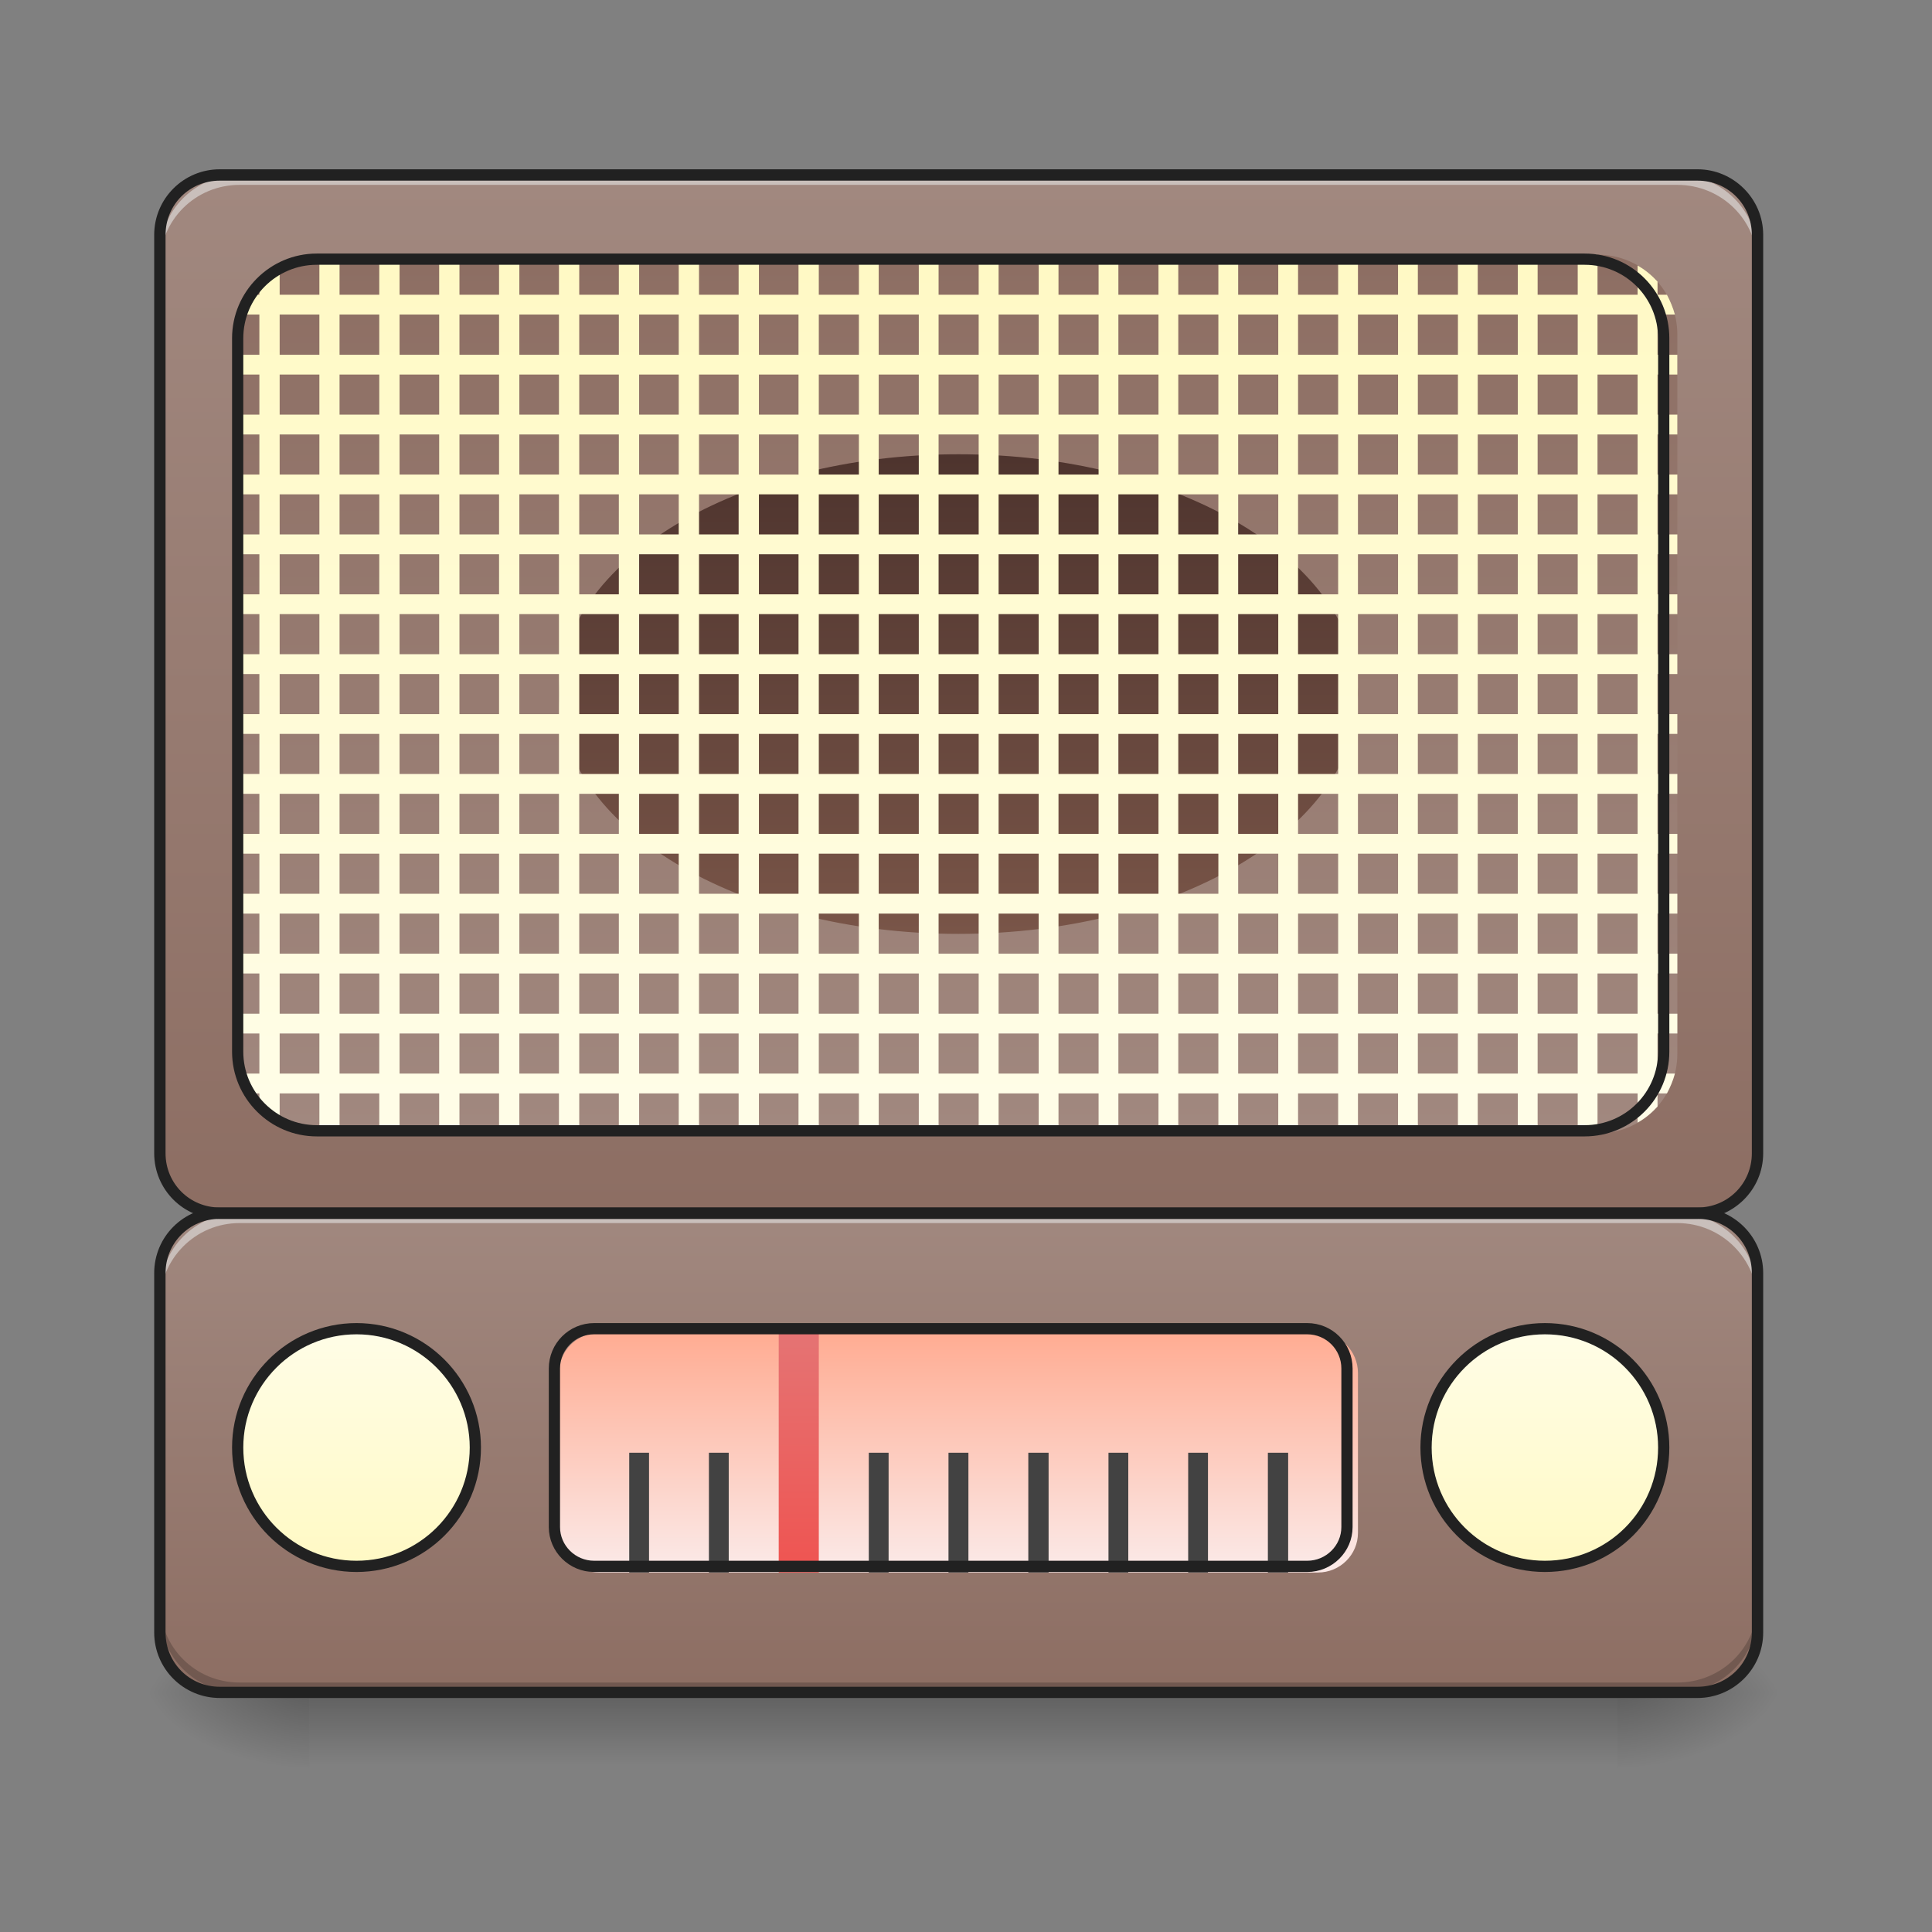 <?xml version="1.0" encoding="UTF-8"?>
<svg xmlns="http://www.w3.org/2000/svg" xmlns:xlink="http://www.w3.org/1999/xlink" width="16pt" height="16pt" viewBox="0 0 16 16" version="1.1">
<rect x="0" y="0" width="16" height="16" fill="#808080" stroke="none"/>
<defs>
<linearGradient id="linear0" gradientUnits="userSpaceOnUse" x1="254" y1="233.5" x2="254" y2="254.667" gradientTransform="matrix(0.031,0,0,0.031,-0,6.719)">
<stop offset="0" style="stop-color:rgb(0%,0%,0%);stop-opacity:0.275;"/>
<stop offset="1" style="stop-color:rgb(0%,0%,0%);stop-opacity:0;"/>
</linearGradient>
<radialGradient id="radial0" gradientUnits="userSpaceOnUse" cx="450.909" cy="189.579" fx="450.909" fy="189.579" r="21.167" gradientTransform="matrix(0,-0.039,-0.07,-0,26.561,31.798)">
<stop offset="0" style="stop-color:rgb(0%,0%,0%);stop-opacity:0.314;"/>
<stop offset="0.222" style="stop-color:rgb(0%,0%,0%);stop-opacity:0.275;"/>
<stop offset="1" style="stop-color:rgb(0%,0%,0%);stop-opacity:0;"/>
</radialGradient>
<radialGradient id="radial1" gradientUnits="userSpaceOnUse" cx="450.909" cy="189.579" fx="450.909" fy="189.579" r="21.167" gradientTransform="matrix(-0,0.039,0.07,0,-10.602,-3.764)">
<stop offset="0" style="stop-color:rgb(0%,0%,0%);stop-opacity:0.314;"/>
<stop offset="0.222" style="stop-color:rgb(0%,0%,0%);stop-opacity:0.275;"/>
<stop offset="1" style="stop-color:rgb(0%,0%,0%);stop-opacity:0;"/>
</radialGradient>
<radialGradient id="radial2" gradientUnits="userSpaceOnUse" cx="450.909" cy="189.579" fx="450.909" fy="189.579" r="21.167" gradientTransform="matrix(-0,-0.039,0.07,-0,-10.602,31.798)">
<stop offset="0" style="stop-color:rgb(0%,0%,0%);stop-opacity:0.314;"/>
<stop offset="0.222" style="stop-color:rgb(0%,0%,0%);stop-opacity:0.275;"/>
<stop offset="1" style="stop-color:rgb(0%,0%,0%);stop-opacity:0;"/>
</radialGradient>
<radialGradient id="radial3" gradientUnits="userSpaceOnUse" cx="450.909" cy="189.579" fx="450.909" fy="189.579" r="21.167" gradientTransform="matrix(0,0.039,-0.07,0,26.561,-3.764)">
<stop offset="0" style="stop-color:rgb(0%,0%,0%);stop-opacity:0.314;"/>
<stop offset="0.222" style="stop-color:rgb(0%,0%,0%);stop-opacity:0.275;"/>
<stop offset="1" style="stop-color:rgb(0%,0%,0%);stop-opacity:0;"/>
</radialGradient>
<linearGradient id="linear1" gradientUnits="userSpaceOnUse" x1="254" y1="106.5" x2="254" y2="233.5" gradientTransform="matrix(0.031,0,0,0.031,0,6.719)">
<stop offset="0" style="stop-color:rgb(63.137%,53.333%,49.804%);stop-opacity:1;"/>
<stop offset="1" style="stop-color:rgb(55.294%,43.137%,38.824%);stop-opacity:1;"/>
</linearGradient>
<linearGradient id="linear2" gradientUnits="userSpaceOnUse" x1="254" y1="-168.667" x2="254" y2="106.5" gradientTransform="matrix(0.031,0,0,0.031,0,6.719)">
<stop offset="0" style="stop-color:rgb(63.137%,53.333%,49.804%);stop-opacity:1;"/>
<stop offset="1" style="stop-color:rgb(55.294%,43.137%,38.824%);stop-opacity:1;"/>
</linearGradient>
<linearGradient id="linear3" gradientUnits="userSpaceOnUse" x1="291.042" y1="138.25" x2="291.042" y2="201.75" gradientTransform="matrix(1,0,0,1,-201.083,-0)">
<stop offset="0" style="stop-color:rgb(100%,99.216%,90.588%);stop-opacity:1;"/>
<stop offset="1" style="stop-color:rgb(100%,97.647%,76.863%);stop-opacity:1;"/>
</linearGradient>
<linearGradient id="linear4" gradientUnits="userSpaceOnUse" x1="254" y1="85.333" x2="254" y2="-147.5" gradientTransform="matrix(0.031,0,0,0.031,0,6.719)">
<stop offset="0" style="stop-color:rgb(63.137%,53.333%,49.804%);stop-opacity:1;"/>
<stop offset="1" style="stop-color:rgb(55.294%,43.137%,38.824%);stop-opacity:1;"/>
</linearGradient>
<linearGradient id="linear5" gradientUnits="userSpaceOnUse" x1="291.042" y1="138.25" x2="291.042" y2="201.75" gradientTransform="matrix(1,0,0,1,116.417,-0)">
<stop offset="0" style="stop-color:rgb(100%,99.216%,90.588%);stop-opacity:1;"/>
<stop offset="1" style="stop-color:rgb(100%,97.647%,76.863%);stop-opacity:1;"/>
</linearGradient>
<linearGradient id="linear6" gradientUnits="userSpaceOnUse" x1="254" y1="138.25" x2="254" y2="201.75" gradientTransform="matrix(0.031,0,0,0.031,0,6.719)">
<stop offset="0" style="stop-color:rgb(100%,67.059%,56.863%);stop-opacity:1;"/>
<stop offset="1" style="stop-color:rgb(98.431%,91.373%,90.588%);stop-opacity:1;"/>
</linearGradient>
<linearGradient id="linear7" gradientUnits="userSpaceOnUse" x1="211.667" y1="201.75" x2="211.667" y2="127.667" gradientTransform="matrix(0.031,0,0,0.027,0,7.62)">
<stop offset="0" style="stop-color:rgb(93.725%,32.549%,31.373%);stop-opacity:1;"/>
<stop offset="1" style="stop-color:rgb(89.804%,45.098%,45.098%);stop-opacity:1;"/>
</linearGradient>
<linearGradient id="linear8" gradientUnits="userSpaceOnUse" x1="254" y1="-94.583" x2="254" y2="32.417" gradientTransform="matrix(0.031,0,0,0.031,0,6.719)">
<stop offset="0" style="stop-color:rgb(30.588%,20.392%,18.039%);stop-opacity:1;"/>
<stop offset="1" style="stop-color:rgb(47.451%,33.333%,28.235%);stop-opacity:1;"/>
</linearGradient>
<linearGradient id="linear9" gradientUnits="userSpaceOnUse" x1="960" y1="1135.118" x2="960" y2="255.118" gradientTransform="matrix(0.008,0,0,0.008,0,0)">
<stop offset="0" style="stop-color:rgb(100%,99.216%,90.588%);stop-opacity:1;"/>
<stop offset="1" style="stop-color:rgb(100%,97.647%,76.863%);stop-opacity:1;"/>
</linearGradient>
</defs>
<g id="surface1">
<path style=" stroke:none;fill-rule:nonzero;fill:url(#linear0);" d="M 2.562 14.016 L 13.395 14.016 L 13.395 14.68 L 2.562 14.68 Z M 2.562 14.016 "/>
<path style=" stroke:none;fill-rule:nonzero;fill:url(#radial0);" d="M 13.395 14.016 L 14.719 14.016 L 14.719 13.355 L 13.395 13.355 Z M 13.395 14.016 "/>
<path style=" stroke:none;fill-rule:nonzero;fill:url(#radial1);" d="M 2.562 14.016 L 1.242 14.016 L 1.242 14.68 L 2.562 14.68 Z M 2.562 14.016 "/>
<path style=" stroke:none;fill-rule:nonzero;fill:url(#radial2);" d="M 2.562 14.016 L 1.242 14.016 L 1.242 13.355 L 2.562 13.355 Z M 2.562 14.016 "/>
<path style=" stroke:none;fill-rule:nonzero;fill:url(#radial3);" d="M 13.395 14.016 L 14.719 14.016 L 14.719 14.68 L 13.395 14.68 Z M 13.395 14.016 "/>
<path style=" stroke:none;fill-rule:nonzero;fill:url(#linear1);" d="M 1.82 10.047 C 1.543 10.047 1.324 10.27 1.324 10.543 L 1.324 13.52 C 1.324 13.797 1.543 14.016 1.82 14.016 L 14.059 14.016 C 14.332 14.016 14.555 13.797 14.555 13.52 L 14.555 10.543 C 14.555 10.27 14.332 10.047 14.059 10.047 Z M 1.82 10.047 "/>
<path style=" stroke:none;fill-rule:nonzero;fill:url(#linear2);" d="M 1.82 1.449 L 14.059 1.449 C 14.332 1.449 14.555 1.672 14.555 1.945 L 14.555 9.551 C 14.555 9.824 14.332 10.047 14.059 10.047 L 1.82 10.047 C 1.547 10.047 1.324 9.824 1.324 9.551 L 1.324 1.945 C 1.324 1.672 1.547 1.449 1.82 1.449 Z M 1.82 1.449 "/>
<path style=" stroke:none;fill-rule:nonzero;fill:rgb(0%,0%,0%);fill-opacity:0.196;" d="M 1.984 14.016 C 1.617 14.016 1.324 13.723 1.324 13.355 L 1.324 13.273 C 1.324 13.641 1.617 13.934 1.984 13.934 L 13.891 13.934 C 14.258 13.934 14.555 13.641 14.555 13.273 L 14.555 13.355 C 14.555 13.723 14.258 14.016 13.891 14.016 Z M 1.984 14.016 "/>
<path style=" stroke:none;fill-rule:nonzero;fill:rgb(90.196%,90.196%,90.196%);fill-opacity:0.588;" d="M 1.984 1.449 C 1.617 1.449 1.324 1.742 1.324 2.109 L 1.324 2.191 C 1.324 1.824 1.617 1.531 1.984 1.531 L 13.891 1.531 C 14.258 1.531 14.555 1.824 14.555 2.191 L 14.555 2.109 C 14.555 1.742 14.258 1.449 13.891 1.449 Z M 1.984 1.449 "/>
<path style="fill-rule:nonzero;fill:url(#linear3);stroke-width:3;stroke-linecap:round;stroke-linejoin:miter;stroke:rgb(12.941%,12.941%,12.941%);stroke-opacity:1;stroke-miterlimit:4;" d="M 95.241 138.216 C 112.739 138.216 126.988 152.465 126.988 169.963 C 126.988 187.587 112.739 201.71 95.241 201.71 C 77.743 201.71 63.494 187.587 63.494 169.963 C 63.494 152.465 77.743 138.216 95.241 138.216 Z M 95.241 138.216 " transform="matrix(0.031,0,0,0.031,0,6.719)"/>
<path style=" stroke:none;fill-rule:nonzero;fill:rgb(90.196%,90.196%,90.196%);fill-opacity:0.588;" d="M 1.984 10.047 C 1.617 10.047 1.324 10.344 1.324 10.711 L 1.324 10.793 C 1.324 10.426 1.617 10.129 1.984 10.129 L 13.891 10.129 C 14.258 10.129 14.555 10.426 14.555 10.793 L 14.555 10.711 C 14.555 10.344 14.258 10.047 13.891 10.047 Z M 1.984 10.047 "/>
<path style=" stroke:none;fill-rule:nonzero;fill:url(#linear4);" d="M 2.645 2.109 L 13.23 2.109 C 13.598 2.109 13.891 2.406 13.891 2.77 L 13.891 8.727 C 13.891 9.09 13.598 9.387 13.23 9.387 L 2.645 9.387 C 2.281 9.387 1.984 9.09 1.984 8.727 L 1.984 2.77 C 1.984 2.406 2.281 2.109 2.645 2.109 Z M 2.645 2.109 "/>
<path style="fill-rule:nonzero;fill:url(#linear5);stroke-width:3;stroke-linecap:round;stroke-linejoin:miter;stroke:rgb(12.941%,12.941%,12.941%);stroke-opacity:1;stroke-miterlimit:4;" d="M 412.711 138.216 C 430.334 138.216 444.458 152.465 444.458 169.963 C 444.458 187.587 430.334 201.71 412.711 201.71 C 395.212 201.71 380.964 187.587 380.964 169.963 C 380.964 152.465 395.212 138.216 412.711 138.216 Z M 412.711 138.216 " transform="matrix(0.031,0,0,0.031,0,6.719)"/>
<path style=" stroke:none;fill-rule:nonzero;fill:url(#linear6);" d="M 4.961 11.039 L 10.914 11.039 C 11.098 11.039 11.246 11.188 11.246 11.371 L 11.246 12.695 C 11.246 12.875 11.098 13.023 10.914 13.023 L 4.961 13.023 C 4.777 13.023 4.629 12.875 4.629 12.695 L 4.629 11.371 C 4.629 11.188 4.777 11.039 4.961 11.039 Z M 4.961 11.039 "/>
<path style=" stroke:none;fill-rule:nonzero;fill:rgb(25.882%,25.882%,25.882%);fill-opacity:1;" d="M 7.855 12.031 L 8.02 12.031 L 8.02 13.023 L 7.855 13.023 Z M 7.855 12.031 "/>
<path style=" stroke:none;fill-rule:nonzero;fill:rgb(25.882%,25.882%,25.882%);fill-opacity:1;" d="M 8.516 12.031 L 8.684 12.031 L 8.684 13.023 L 8.516 13.023 Z M 8.516 12.031 "/>
<path style=" stroke:none;fill-rule:nonzero;fill:rgb(25.882%,25.882%,25.882%);fill-opacity:1;" d="M 9.18 12.031 L 9.344 12.031 L 9.344 13.023 L 9.18 13.023 Z M 9.18 12.031 "/>
<path style=" stroke:none;fill-rule:nonzero;fill:rgb(25.882%,25.882%,25.882%);fill-opacity:1;" d="M 9.84 12.031 L 10.004 12.031 L 10.004 13.023 L 9.84 13.023 Z M 9.84 12.031 "/>
<path style=" stroke:none;fill-rule:nonzero;fill:rgb(25.882%,25.882%,25.882%);fill-opacity:1;" d="M 10.5 12.031 L 10.668 12.031 L 10.668 13.023 L 10.5 13.023 Z M 10.5 12.031 "/>
<path style=" stroke:none;fill-rule:nonzero;fill:rgb(25.882%,25.882%,25.882%);fill-opacity:1;" d="M 5.211 12.031 L 5.375 12.031 L 5.375 13.023 L 5.211 13.023 Z M 5.211 12.031 "/>
<path style=" stroke:none;fill-rule:nonzero;fill:rgb(25.882%,25.882%,25.882%);fill-opacity:1;" d="M 5.871 12.031 L 6.035 12.031 L 6.035 13.023 L 5.871 13.023 Z M 5.871 12.031 "/>
<path style=" stroke:none;fill-rule:nonzero;fill:url(#linear7);" d="M 6.449 11.039 L 6.781 11.039 L 6.781 13.023 L 6.449 13.023 Z M 6.449 11.039 "/>
<path style=" stroke:none;fill-rule:nonzero;fill:rgb(25.882%,25.882%,25.882%);fill-opacity:1;" d="M 7.195 12.031 L 7.359 12.031 L 7.359 13.023 L 7.195 13.023 Z M 7.195 12.031 "/>
<path style="fill:none;stroke-width:3;stroke-linecap:square;stroke-linejoin:bevel;stroke:rgb(12.941%,12.941%,12.941%);stroke-opacity:1;stroke-miterlimit:4;" d="M 158.735 138.216 L 349.217 138.216 C 355.091 138.216 359.841 142.966 359.841 148.84 L 359.841 191.211 C 359.841 196.961 355.091 201.71 349.217 201.71 L 158.735 201.71 C 152.86 201.71 148.111 196.961 148.111 191.211 L 148.111 148.84 C 148.111 142.966 152.86 138.216 158.735 138.216 Z M 158.735 138.216 " transform="matrix(0.031,0,0,0.031,0,6.719)"/>
<path style=" stroke:none;fill-rule:nonzero;fill:url(#linear8);" d="M 7.938 3.762 C 9.766 3.762 11.246 4.652 11.246 5.746 C 11.246 6.844 9.766 7.734 7.938 7.734 C 6.113 7.734 4.629 6.844 4.629 5.746 C 4.629 4.652 6.113 3.762 7.938 3.762 Z M 7.938 3.762 "/>
<path style=" stroke:none;fill-rule:nonzero;fill:url(#linear9);" d="M 2.645 2.109 L 2.645 2.441 L 2.316 2.441 L 2.316 2.199 C 2.254 2.234 2.195 2.281 2.148 2.332 L 2.148 2.441 L 2.074 2.441 C 2.043 2.492 2.02 2.547 2.004 2.605 L 2.148 2.605 L 2.148 2.938 L 1.984 2.938 L 1.984 3.102 L 2.148 3.102 L 2.148 3.434 L 1.984 3.434 L 1.984 3.598 L 2.148 3.598 L 2.148 3.93 L 1.984 3.93 L 1.984 4.094 L 2.148 4.094 L 2.148 4.426 L 1.984 4.426 L 1.984 4.59 L 2.148 4.59 L 2.148 4.922 L 1.984 4.922 L 1.984 5.086 L 2.148 5.086 L 2.148 5.418 L 1.984 5.418 L 1.984 5.582 L 2.148 5.582 L 2.148 5.914 L 1.984 5.914 L 1.984 6.078 L 2.148 6.078 L 2.148 6.41 L 1.984 6.41 L 1.984 6.574 L 2.148 6.574 L 2.148 6.906 L 1.984 6.906 L 1.984 7.07 L 2.148 7.07 L 2.148 7.402 L 1.984 7.402 L 1.984 7.566 L 2.148 7.566 L 2.148 7.898 L 1.984 7.898 L 1.984 8.062 L 2.148 8.062 L 2.148 8.395 L 1.984 8.395 L 1.984 8.559 L 2.148 8.559 L 2.148 8.891 L 2.004 8.891 C 2.02 8.949 2.043 9.004 2.074 9.055 L 2.148 9.055 L 2.148 9.164 C 2.195 9.215 2.254 9.262 2.316 9.297 L 2.316 9.055 L 2.645 9.055 L 2.645 9.387 L 2.812 9.387 L 2.812 9.055 L 3.141 9.055 L 3.141 9.387 L 3.309 9.387 L 3.309 9.055 L 3.637 9.055 L 3.637 9.387 L 3.805 9.387 L 3.805 9.055 L 4.133 9.055 L 4.133 9.387 L 4.301 9.387 L 4.301 9.055 L 4.629 9.055 L 4.629 9.387 L 4.797 9.387 L 4.797 9.055 L 5.125 9.055 L 5.125 9.387 L 5.293 9.387 L 5.293 9.055 L 5.621 9.055 L 5.621 9.387 L 5.789 9.387 L 5.789 9.055 L 6.117 9.055 L 6.117 9.387 L 6.285 9.387 L 6.285 9.055 L 6.613 9.055 L 6.613 9.387 L 6.781 9.387 L 6.781 9.055 L 7.113 9.055 L 7.113 9.387 L 7.277 9.387 L 7.277 9.055 L 7.609 9.055 L 7.609 9.387 L 7.773 9.387 L 7.773 9.055 L 8.105 9.055 L 8.105 9.387 L 8.27 9.387 L 8.27 9.055 L 8.602 9.055 L 8.602 9.387 L 8.766 9.387 L 8.766 9.055 L 9.098 9.055 L 9.098 9.387 L 9.262 9.387 L 9.262 9.055 L 9.594 9.055 L 9.594 9.387 L 9.758 9.387 L 9.758 9.055 L 10.09 9.055 L 10.09 9.387 L 10.254 9.387 L 10.254 9.055 L 10.586 9.055 L 10.586 9.387 L 10.75 9.387 L 10.75 9.055 L 11.082 9.055 L 11.082 9.387 L 11.246 9.387 L 11.246 9.055 L 11.578 9.055 L 11.578 9.387 L 11.742 9.387 L 11.742 9.055 L 12.074 9.055 L 12.074 9.387 L 12.238 9.387 L 12.238 9.055 L 12.57 9.055 L 12.57 9.387 L 12.734 9.387 L 12.734 9.055 L 13.066 9.055 L 13.066 9.387 L 13.23 9.387 L 13.23 9.055 L 13.562 9.055 L 13.562 9.297 C 13.625 9.262 13.68 9.215 13.727 9.164 L 13.727 9.055 L 13.805 9.055 C 13.832 9.004 13.855 8.949 13.871 8.891 L 13.727 8.891 L 13.727 8.559 L 13.891 8.559 L 13.891 8.395 L 13.727 8.395 L 13.727 8.062 L 13.891 8.062 L 13.891 7.898 L 13.727 7.898 L 13.727 7.566 L 13.891 7.566 L 13.891 7.402 L 13.727 7.402 L 13.727 7.07 L 13.891 7.07 L 13.891 6.906 L 13.727 6.906 L 13.727 6.574 L 13.891 6.574 L 13.891 6.41 L 13.727 6.41 L 13.727 6.078 L 13.891 6.078 L 13.891 5.914 L 13.727 5.914 L 13.727 5.582 L 13.891 5.582 L 13.891 5.418 L 13.727 5.418 L 13.727 5.086 L 13.891 5.086 L 13.891 4.922 L 13.727 4.922 L 13.727 4.59 L 13.891 4.59 L 13.891 4.426 L 13.727 4.426 L 13.727 4.094 L 13.891 4.094 L 13.891 3.93 L 13.727 3.93 L 13.727 3.598 L 13.891 3.598 L 13.891 3.434 L 13.727 3.434 L 13.727 3.102 L 13.891 3.102 L 13.891 2.938 L 13.727 2.938 L 13.727 2.605 L 13.871 2.605 C 13.855 2.547 13.832 2.492 13.805 2.441 L 13.727 2.441 L 13.727 2.332 C 13.68 2.281 13.625 2.234 13.562 2.199 L 13.562 2.441 L 13.23 2.441 L 13.23 2.109 L 13.066 2.109 L 13.066 2.441 L 12.734 2.441 L 12.734 2.109 L 12.57 2.109 L 12.57 2.441 L 12.238 2.441 L 12.238 2.109 L 12.074 2.109 L 12.074 2.441 L 11.742 2.441 L 11.742 2.109 L 11.578 2.109 L 11.578 2.441 L 11.246 2.441 L 11.246 2.109 L 11.082 2.109 L 11.082 2.441 L 10.75 2.441 L 10.75 2.109 L 10.586 2.109 L 10.586 2.441 L 10.254 2.441 L 10.254 2.109 L 10.09 2.109 L 10.09 2.441 L 9.758 2.441 L 9.758 2.109 L 9.594 2.109 L 9.594 2.441 L 9.262 2.441 L 9.262 2.109 L 9.098 2.109 L 9.098 2.441 L 8.766 2.441 L 8.766 2.109 L 8.602 2.109 L 8.602 2.441 L 8.27 2.441 L 8.27 2.109 L 8.105 2.109 L 8.105 2.441 L 7.773 2.441 L 7.773 2.109 L 7.609 2.109 L 7.609 2.441 L 7.277 2.441 L 7.277 2.109 L 7.113 2.109 L 7.113 2.441 L 6.781 2.441 L 6.781 2.109 L 6.613 2.109 L 6.613 2.441 L 6.285 2.441 L 6.285 2.109 L 6.117 2.109 L 6.117 2.441 L 5.789 2.441 L 5.789 2.109 L 5.621 2.109 L 5.621 2.441 L 5.293 2.441 L 5.293 2.109 L 5.125 2.109 L 5.125 2.441 L 4.797 2.441 L 4.797 2.109 L 4.629 2.109 L 4.629 2.441 L 4.301 2.441 L 4.301 2.109 L 4.133 2.109 L 4.133 2.441 L 3.805 2.441 L 3.805 2.109 L 3.637 2.109 L 3.637 2.441 L 3.309 2.441 L 3.309 2.109 L 3.141 2.109 L 3.141 2.441 L 2.812 2.441 L 2.812 2.109 Z M 2.316 2.605 L 2.645 2.605 L 2.645 2.938 L 2.316 2.938 Z M 2.812 2.605 L 3.141 2.605 L 3.141 2.938 L 2.812 2.938 Z M 3.309 2.605 L 3.637 2.605 L 3.637 2.938 L 3.309 2.938 Z M 3.805 2.605 L 4.133 2.605 L 4.133 2.938 L 3.805 2.938 Z M 4.301 2.605 L 4.629 2.605 L 4.629 2.938 L 4.301 2.938 Z M 4.797 2.605 L 5.125 2.605 L 5.125 2.938 L 4.797 2.938 Z M 5.293 2.605 L 5.621 2.605 L 5.621 2.938 L 5.293 2.938 Z M 5.789 2.605 L 6.117 2.605 L 6.117 2.938 L 5.789 2.938 Z M 6.285 2.605 L 6.613 2.605 L 6.613 2.938 L 6.285 2.938 Z M 6.781 2.605 L 7.113 2.605 L 7.113 2.938 L 6.781 2.938 Z M 7.277 2.605 L 7.609 2.605 L 7.609 2.938 L 7.277 2.938 Z M 7.773 2.605 L 8.105 2.605 L 8.105 2.938 L 7.773 2.938 Z M 8.27 2.605 L 8.602 2.605 L 8.602 2.938 L 8.27 2.938 Z M 8.766 2.605 L 9.098 2.605 L 9.098 2.938 L 8.766 2.938 Z M 9.262 2.605 L 9.594 2.605 L 9.594 2.938 L 9.262 2.938 Z M 9.758 2.605 L 10.09 2.605 L 10.09 2.938 L 9.758 2.938 Z M 10.254 2.605 L 10.586 2.605 L 10.586 2.938 L 10.254 2.938 Z M 10.75 2.605 L 11.082 2.605 L 11.082 2.938 L 10.75 2.938 Z M 11.246 2.605 L 11.578 2.605 L 11.578 2.938 L 11.246 2.938 Z M 11.742 2.605 L 12.074 2.605 L 12.074 2.938 L 11.742 2.938 Z M 12.238 2.605 L 12.57 2.605 L 12.57 2.938 L 12.238 2.938 Z M 12.734 2.605 L 13.066 2.605 L 13.066 2.938 L 12.734 2.938 Z M 13.23 2.605 L 13.562 2.605 L 13.562 2.938 L 13.23 2.938 Z M 2.316 3.102 L 2.645 3.102 L 2.645 3.434 L 2.316 3.434 Z M 2.812 3.102 L 3.141 3.102 L 3.141 3.434 L 2.812 3.434 Z M 3.309 3.102 L 3.637 3.102 L 3.637 3.434 L 3.309 3.434 Z M 3.805 3.102 L 4.133 3.102 L 4.133 3.434 L 3.805 3.434 Z M 4.301 3.102 L 4.629 3.102 L 4.629 3.434 L 4.301 3.434 Z M 4.797 3.102 L 5.125 3.102 L 5.125 3.434 L 4.797 3.434 Z M 5.293 3.102 L 5.621 3.102 L 5.621 3.434 L 5.293 3.434 Z M 5.789 3.102 L 6.117 3.102 L 6.117 3.434 L 5.789 3.434 Z M 6.285 3.102 L 6.613 3.102 L 6.613 3.434 L 6.285 3.434 Z M 6.781 3.102 L 7.113 3.102 L 7.113 3.434 L 6.781 3.434 Z M 7.277 3.102 L 7.609 3.102 L 7.609 3.434 L 7.277 3.434 Z M 7.773 3.102 L 8.105 3.102 L 8.105 3.434 L 7.773 3.434 Z M 8.27 3.102 L 8.602 3.102 L 8.602 3.434 L 8.27 3.434 Z M 8.766 3.102 L 9.098 3.102 L 9.098 3.434 L 8.766 3.434 Z M 9.262 3.102 L 9.594 3.102 L 9.594 3.434 L 9.262 3.434 Z M 9.758 3.102 L 10.09 3.102 L 10.09 3.434 L 9.758 3.434 Z M 10.254 3.102 L 10.586 3.102 L 10.586 3.434 L 10.254 3.434 Z M 10.75 3.102 L 11.082 3.102 L 11.082 3.434 L 10.75 3.434 Z M 11.246 3.102 L 11.578 3.102 L 11.578 3.434 L 11.246 3.434 Z M 11.742 3.102 L 12.074 3.102 L 12.074 3.434 L 11.742 3.434 Z M 12.238 3.102 L 12.57 3.102 L 12.57 3.434 L 12.238 3.434 Z M 12.734 3.102 L 13.066 3.102 L 13.066 3.434 L 12.734 3.434 Z M 13.23 3.102 L 13.562 3.102 L 13.562 3.434 L 13.23 3.434 Z M 2.316 3.598 L 2.645 3.598 L 2.645 3.93 L 2.316 3.93 Z M 2.812 3.598 L 3.141 3.598 L 3.141 3.93 L 2.812 3.93 Z M 3.309 3.598 L 3.637 3.598 L 3.637 3.93 L 3.309 3.93 Z M 3.805 3.598 L 4.133 3.598 L 4.133 3.93 L 3.805 3.93 Z M 4.301 3.598 L 4.629 3.598 L 4.629 3.93 L 4.301 3.93 Z M 4.797 3.598 L 5.125 3.598 L 5.125 3.93 L 4.797 3.93 Z M 5.293 3.598 L 5.621 3.598 L 5.621 3.93 L 5.293 3.93 Z M 5.789 3.598 L 6.117 3.598 L 6.117 3.93 L 5.789 3.93 Z M 6.285 3.598 L 6.613 3.598 L 6.613 3.93 L 6.285 3.93 Z M 6.781 3.598 L 7.113 3.598 L 7.113 3.93 L 6.781 3.93 Z M 7.277 3.598 L 7.609 3.598 L 7.609 3.93 L 7.277 3.93 Z M 7.773 3.598 L 8.105 3.598 L 8.105 3.93 L 7.773 3.93 Z M 8.27 3.598 L 8.602 3.598 L 8.602 3.93 L 8.27 3.93 Z M 8.766 3.598 L 9.098 3.598 L 9.098 3.93 L 8.766 3.93 Z M 9.262 3.598 L 9.594 3.598 L 9.594 3.93 L 9.262 3.93 Z M 9.758 3.598 L 10.09 3.598 L 10.09 3.93 L 9.758 3.93 Z M 10.254 3.598 L 10.586 3.598 L 10.586 3.93 L 10.254 3.93 Z M 10.75 3.598 L 11.082 3.598 L 11.082 3.93 L 10.75 3.93 Z M 11.246 3.598 L 11.578 3.598 L 11.578 3.93 L 11.246 3.93 Z M 11.742 3.598 L 12.074 3.598 L 12.074 3.93 L 11.742 3.93 Z M 12.238 3.598 L 12.57 3.598 L 12.57 3.93 L 12.238 3.93 Z M 12.734 3.598 L 13.066 3.598 L 13.066 3.93 L 12.734 3.93 Z M 13.23 3.598 L 13.562 3.598 L 13.562 3.93 L 13.23 3.93 Z M 2.316 4.094 L 2.645 4.094 L 2.645 4.426 L 2.316 4.426 Z M 2.812 4.094 L 3.141 4.094 L 3.141 4.426 L 2.812 4.426 Z M 3.309 4.094 L 3.637 4.094 L 3.637 4.426 L 3.309 4.426 Z M 3.805 4.094 L 4.133 4.094 L 4.133 4.426 L 3.805 4.426 Z M 4.301 4.094 L 4.629 4.094 L 4.629 4.426 L 4.301 4.426 Z M 4.797 4.094 L 5.125 4.094 L 5.125 4.426 L 4.797 4.426 Z M 5.293 4.094 L 5.621 4.094 L 5.621 4.426 L 5.293 4.426 Z M 5.789 4.094 L 6.117 4.094 L 6.117 4.426 L 5.789 4.426 Z M 6.285 4.094 L 6.613 4.094 L 6.613 4.426 L 6.285 4.426 Z M 6.781 4.094 L 7.113 4.094 L 7.113 4.426 L 6.781 4.426 Z M 7.277 4.094 L 7.609 4.094 L 7.609 4.426 L 7.277 4.426 Z M 7.773 4.094 L 8.105 4.094 L 8.105 4.426 L 7.773 4.426 Z M 8.27 4.094 L 8.602 4.094 L 8.602 4.426 L 8.27 4.426 Z M 8.766 4.094 L 9.098 4.094 L 9.098 4.426 L 8.766 4.426 Z M 9.262 4.094 L 9.594 4.094 L 9.594 4.426 L 9.262 4.426 Z M 9.758 4.094 L 10.09 4.094 L 10.09 4.426 L 9.758 4.426 Z M 10.254 4.094 L 10.586 4.094 L 10.586 4.426 L 10.254 4.426 Z M 10.75 4.094 L 11.082 4.094 L 11.082 4.426 L 10.75 4.426 Z M 11.246 4.094 L 11.578 4.094 L 11.578 4.426 L 11.246 4.426 Z M 11.742 4.094 L 12.074 4.094 L 12.074 4.426 L 11.742 4.426 Z M 12.238 4.094 L 12.57 4.094 L 12.57 4.426 L 12.238 4.426 Z M 12.734 4.094 L 13.066 4.094 L 13.066 4.426 L 12.734 4.426 Z M 13.23 4.094 L 13.562 4.094 L 13.562 4.426 L 13.23 4.426 Z M 2.316 4.59 L 2.645 4.59 L 2.645 4.922 L 2.316 4.922 Z M 2.812 4.59 L 3.141 4.59 L 3.141 4.922 L 2.812 4.922 Z M 3.309 4.59 L 3.637 4.59 L 3.637 4.922 L 3.309 4.922 Z M 3.805 4.59 L 4.133 4.59 L 4.133 4.922 L 3.805 4.922 Z M 4.301 4.59 L 4.629 4.59 L 4.629 4.922 L 4.301 4.922 Z M 4.797 4.59 L 5.125 4.59 L 5.125 4.922 L 4.797 4.922 Z M 5.293 4.59 L 5.621 4.59 L 5.621 4.922 L 5.293 4.922 Z M 5.789 4.59 L 6.117 4.59 L 6.117 4.922 L 5.789 4.922 Z M 6.285 4.59 L 6.613 4.59 L 6.613 4.922 L 6.285 4.922 Z M 6.781 4.59 L 7.113 4.59 L 7.113 4.922 L 6.781 4.922 Z M 7.277 4.59 L 7.609 4.59 L 7.609 4.922 L 7.277 4.922 Z M 7.773 4.59 L 8.105 4.59 L 8.105 4.922 L 7.773 4.922 Z M 8.27 4.59 L 8.602 4.59 L 8.602 4.922 L 8.27 4.922 Z M 8.766 4.59 L 9.098 4.59 L 9.098 4.922 L 8.766 4.922 Z M 9.262 4.59 L 9.594 4.59 L 9.594 4.922 L 9.262 4.922 Z M 9.758 4.59 L 10.09 4.59 L 10.09 4.922 L 9.758 4.922 Z M 10.254 4.59 L 10.586 4.59 L 10.586 4.922 L 10.254 4.922 Z M 10.75 4.59 L 11.082 4.59 L 11.082 4.922 L 10.75 4.922 Z M 11.246 4.59 L 11.578 4.59 L 11.578 4.922 L 11.246 4.922 Z M 11.742 4.59 L 12.074 4.59 L 12.074 4.922 L 11.742 4.922 Z M 12.238 4.59 L 12.57 4.59 L 12.57 4.922 L 12.238 4.922 Z M 12.734 4.59 L 13.066 4.59 L 13.066 4.922 L 12.734 4.922 Z M 13.23 4.59 L 13.562 4.59 L 13.562 4.922 L 13.23 4.922 Z M 2.316 5.086 L 2.645 5.086 L 2.645 5.418 L 2.316 5.418 Z M 2.812 5.086 L 3.141 5.086 L 3.141 5.418 L 2.812 5.418 Z M 3.309 5.086 L 3.637 5.086 L 3.637 5.418 L 3.309 5.418 Z M 3.805 5.086 L 4.133 5.086 L 4.133 5.418 L 3.805 5.418 Z M 4.301 5.086 L 4.629 5.086 L 4.629 5.418 L 4.301 5.418 Z M 4.797 5.086 L 5.125 5.086 L 5.125 5.418 L 4.797 5.418 Z M 5.293 5.086 L 5.621 5.086 L 5.621 5.418 L 5.293 5.418 Z M 5.789 5.086 L 6.117 5.086 L 6.117 5.418 L 5.789 5.418 Z M 6.285 5.086 L 6.613 5.086 L 6.613 5.418 L 6.285 5.418 Z M 6.781 5.086 L 7.113 5.086 L 7.113 5.418 L 6.781 5.418 Z M 7.277 5.086 L 7.609 5.086 L 7.609 5.418 L 7.277 5.418 Z M 7.773 5.086 L 8.105 5.086 L 8.105 5.418 L 7.773 5.418 Z M 8.27 5.086 L 8.602 5.086 L 8.602 5.418 L 8.27 5.418 Z M 8.766 5.086 L 9.098 5.086 L 9.098 5.418 L 8.766 5.418 Z M 9.262 5.086 L 9.594 5.086 L 9.594 5.418 L 9.262 5.418 Z M 9.758 5.086 L 10.09 5.086 L 10.09 5.418 L 9.758 5.418 Z M 10.254 5.086 L 10.586 5.086 L 10.586 5.418 L 10.254 5.418 Z M 10.75 5.086 L 11.082 5.086 L 11.082 5.418 L 10.75 5.418 Z M 11.246 5.086 L 11.578 5.086 L 11.578 5.418 L 11.246 5.418 Z M 11.742 5.086 L 12.074 5.086 L 12.074 5.418 L 11.742 5.418 Z M 12.238 5.086 L 12.57 5.086 L 12.57 5.418 L 12.238 5.418 Z M 12.734 5.086 L 13.066 5.086 L 13.066 5.418 L 12.734 5.418 Z M 13.23 5.086 L 13.562 5.086 L 13.562 5.418 L 13.23 5.418 Z M 2.316 5.582 L 2.645 5.582 L 2.645 5.914 L 2.316 5.914 Z M 2.812 5.582 L 3.141 5.582 L 3.141 5.914 L 2.812 5.914 Z M 3.309 5.582 L 3.637 5.582 L 3.637 5.914 L 3.309 5.914 Z M 3.805 5.582 L 4.133 5.582 L 4.133 5.914 L 3.805 5.914 Z M 4.301 5.582 L 4.629 5.582 L 4.629 5.914 L 4.301 5.914 Z M 4.797 5.582 L 5.125 5.582 L 5.125 5.914 L 4.797 5.914 Z M 5.293 5.582 L 5.621 5.582 L 5.621 5.914 L 5.293 5.914 Z M 5.789 5.582 L 6.117 5.582 L 6.117 5.914 L 5.789 5.914 Z M 6.285 5.582 L 6.613 5.582 L 6.613 5.914 L 6.285 5.914 Z M 6.781 5.582 L 7.113 5.582 L 7.113 5.914 L 6.781 5.914 Z M 7.277 5.582 L 7.609 5.582 L 7.609 5.914 L 7.277 5.914 Z M 7.773 5.582 L 8.105 5.582 L 8.105 5.914 L 7.773 5.914 Z M 8.27 5.582 L 8.602 5.582 L 8.602 5.914 L 8.27 5.914 Z M 8.766 5.582 L 9.098 5.582 L 9.098 5.914 L 8.766 5.914 Z M 9.262 5.582 L 9.594 5.582 L 9.594 5.914 L 9.262 5.914 Z M 9.758 5.582 L 10.09 5.582 L 10.09 5.914 L 9.758 5.914 Z M 10.254 5.582 L 10.586 5.582 L 10.586 5.914 L 10.254 5.914 Z M 10.75 5.582 L 11.082 5.582 L 11.082 5.914 L 10.75 5.914 Z M 11.246 5.582 L 11.578 5.582 L 11.578 5.914 L 11.246 5.914 Z M 11.742 5.582 L 12.074 5.582 L 12.074 5.914 L 11.742 5.914 Z M 12.238 5.582 L 12.57 5.582 L 12.57 5.914 L 12.238 5.914 Z M 12.734 5.582 L 13.066 5.582 L 13.066 5.914 L 12.734 5.914 Z M 13.23 5.582 L 13.562 5.582 L 13.562 5.914 L 13.23 5.914 Z M 2.316 6.078 L 2.645 6.078 L 2.645 6.41 L 2.316 6.41 Z M 2.812 6.078 L 3.141 6.078 L 3.141 6.41 L 2.812 6.41 Z M 3.309 6.078 L 3.637 6.078 L 3.637 6.41 L 3.309 6.41 Z M 3.805 6.078 L 4.133 6.078 L 4.133 6.41 L 3.805 6.41 Z M 4.301 6.078 L 4.629 6.078 L 4.629 6.41 L 4.301 6.41 Z M 4.797 6.078 L 5.125 6.078 L 5.125 6.41 L 4.797 6.41 Z M 5.293 6.078 L 5.621 6.078 L 5.621 6.41 L 5.293 6.41 Z M 5.789 6.078 L 6.117 6.078 L 6.117 6.41 L 5.789 6.41 Z M 6.285 6.078 L 6.613 6.078 L 6.613 6.41 L 6.285 6.41 Z M 6.781 6.078 L 7.113 6.078 L 7.113 6.41 L 6.781 6.41 Z M 7.277 6.078 L 7.609 6.078 L 7.609 6.41 L 7.277 6.41 Z M 7.773 6.078 L 8.105 6.078 L 8.105 6.41 L 7.773 6.41 Z M 8.27 6.078 L 8.602 6.078 L 8.602 6.41 L 8.27 6.41 Z M 8.766 6.078 L 9.098 6.078 L 9.098 6.41 L 8.766 6.41 Z M 9.262 6.078 L 9.594 6.078 L 9.594 6.41 L 9.262 6.41 Z M 9.758 6.078 L 10.09 6.078 L 10.09 6.41 L 9.758 6.41 Z M 10.254 6.078 L 10.586 6.078 L 10.586 6.41 L 10.254 6.41 Z M 10.75 6.078 L 11.082 6.078 L 11.082 6.41 L 10.75 6.41 Z M 11.246 6.078 L 11.578 6.078 L 11.578 6.41 L 11.246 6.41 Z M 11.742 6.078 L 12.074 6.078 L 12.074 6.41 L 11.742 6.41 Z M 12.238 6.078 L 12.57 6.078 L 12.57 6.41 L 12.238 6.41 Z M 12.734 6.078 L 13.066 6.078 L 13.066 6.41 L 12.734 6.41 Z M 13.23 6.078 L 13.562 6.078 L 13.562 6.41 L 13.23 6.41 Z M 2.316 6.574 L 2.645 6.574 L 2.645 6.906 L 2.316 6.906 Z M 2.812 6.574 L 3.141 6.574 L 3.141 6.906 L 2.812 6.906 Z M 3.309 6.574 L 3.637 6.574 L 3.637 6.906 L 3.309 6.906 Z M 3.805 6.574 L 4.133 6.574 L 4.133 6.906 L 3.805 6.906 Z M 4.301 6.574 L 4.629 6.574 L 4.629 6.906 L 4.301 6.906 Z M 4.797 6.574 L 5.125 6.574 L 5.125 6.906 L 4.797 6.906 Z M 5.293 6.574 L 5.621 6.574 L 5.621 6.906 L 5.293 6.906 Z M 5.789 6.574 L 6.117 6.574 L 6.117 6.906 L 5.789 6.906 Z M 6.285 6.574 L 6.613 6.574 L 6.613 6.906 L 6.285 6.906 Z M 6.781 6.574 L 7.113 6.574 L 7.113 6.906 L 6.781 6.906 Z M 7.277 6.574 L 7.609 6.574 L 7.609 6.906 L 7.277 6.906 Z M 7.773 6.574 L 8.105 6.574 L 8.105 6.906 L 7.773 6.906 Z M 8.27 6.574 L 8.602 6.574 L 8.602 6.906 L 8.27 6.906 Z M 8.766 6.574 L 9.098 6.574 L 9.098 6.906 L 8.766 6.906 Z M 9.262 6.574 L 9.594 6.574 L 9.594 6.906 L 9.262 6.906 Z M 9.758 6.574 L 10.09 6.574 L 10.09 6.906 L 9.758 6.906 Z M 10.254 6.574 L 10.586 6.574 L 10.586 6.906 L 10.254 6.906 Z M 10.75 6.574 L 11.082 6.574 L 11.082 6.906 L 10.75 6.906 Z M 11.246 6.574 L 11.578 6.574 L 11.578 6.906 L 11.246 6.906 Z M 11.742 6.574 L 12.074 6.574 L 12.074 6.906 L 11.742 6.906 Z M 12.238 6.574 L 12.57 6.574 L 12.57 6.906 L 12.238 6.906 Z M 12.734 6.574 L 13.066 6.574 L 13.066 6.906 L 12.734 6.906 Z M 13.23 6.574 L 13.562 6.574 L 13.562 6.906 L 13.23 6.906 Z M 2.316 7.07 L 2.645 7.07 L 2.645 7.402 L 2.316 7.402 Z M 2.812 7.07 L 3.141 7.07 L 3.141 7.402 L 2.812 7.402 Z M 3.309 7.07 L 3.637 7.07 L 3.637 7.402 L 3.309 7.402 Z M 3.805 7.07 L 4.133 7.07 L 4.133 7.402 L 3.805 7.402 Z M 4.301 7.07 L 4.629 7.07 L 4.629 7.402 L 4.301 7.402 Z M 4.797 7.07 L 5.125 7.07 L 5.125 7.402 L 4.797 7.402 Z M 5.293 7.07 L 5.621 7.07 L 5.621 7.402 L 5.293 7.402 Z M 5.789 7.07 L 6.117 7.07 L 6.117 7.402 L 5.789 7.402 Z M 6.285 7.07 L 6.613 7.07 L 6.613 7.402 L 6.285 7.402 Z M 6.781 7.07 L 7.113 7.07 L 7.113 7.402 L 6.781 7.402 Z M 7.277 7.07 L 7.609 7.07 L 7.609 7.402 L 7.277 7.402 Z M 7.773 7.07 L 8.105 7.07 L 8.105 7.402 L 7.773 7.402 Z M 8.27 7.07 L 8.602 7.07 L 8.602 7.402 L 8.27 7.402 Z M 8.766 7.07 L 9.098 7.07 L 9.098 7.402 L 8.766 7.402 Z M 9.262 7.07 L 9.594 7.07 L 9.594 7.402 L 9.262 7.402 Z M 9.758 7.07 L 10.09 7.07 L 10.09 7.402 L 9.758 7.402 Z M 10.254 7.07 L 10.586 7.07 L 10.586 7.402 L 10.254 7.402 Z M 10.75 7.07 L 11.082 7.07 L 11.082 7.402 L 10.75 7.402 Z M 11.246 7.07 L 11.578 7.07 L 11.578 7.402 L 11.246 7.402 Z M 11.742 7.07 L 12.074 7.07 L 12.074 7.402 L 11.742 7.402 Z M 12.238 7.07 L 12.57 7.07 L 12.57 7.402 L 12.238 7.402 Z M 12.734 7.07 L 13.066 7.07 L 13.066 7.402 L 12.734 7.402 Z M 13.23 7.07 L 13.562 7.07 L 13.562 7.402 L 13.23 7.402 Z M 2.316 7.566 L 2.645 7.566 L 2.645 7.898 L 2.316 7.898 Z M 2.812 7.566 L 3.141 7.566 L 3.141 7.898 L 2.812 7.898 Z M 3.309 7.566 L 3.637 7.566 L 3.637 7.898 L 3.309 7.898 Z M 3.805 7.566 L 4.133 7.566 L 4.133 7.898 L 3.805 7.898 Z M 4.301 7.566 L 4.629 7.566 L 4.629 7.898 L 4.301 7.898 Z M 4.797 7.566 L 5.125 7.566 L 5.125 7.898 L 4.797 7.898 Z M 5.293 7.566 L 5.621 7.566 L 5.621 7.898 L 5.293 7.898 Z M 5.789 7.566 L 6.117 7.566 L 6.117 7.898 L 5.789 7.898 Z M 6.285 7.566 L 6.613 7.566 L 6.613 7.898 L 6.285 7.898 Z M 6.781 7.566 L 7.113 7.566 L 7.113 7.898 L 6.781 7.898 Z M 7.277 7.566 L 7.609 7.566 L 7.609 7.898 L 7.277 7.898 Z M 7.773 7.566 L 8.105 7.566 L 8.105 7.898 L 7.773 7.898 Z M 8.27 7.566 L 8.602 7.566 L 8.602 7.898 L 8.27 7.898 Z M 8.766 7.566 L 9.098 7.566 L 9.098 7.898 L 8.766 7.898 Z M 9.262 7.566 L 9.594 7.566 L 9.594 7.898 L 9.262 7.898 Z M 9.758 7.566 L 10.09 7.566 L 10.09 7.898 L 9.758 7.898 Z M 10.254 7.566 L 10.586 7.566 L 10.586 7.898 L 10.254 7.898 Z M 10.75 7.566 L 11.082 7.566 L 11.082 7.898 L 10.75 7.898 Z M 11.246 7.566 L 11.578 7.566 L 11.578 7.898 L 11.246 7.898 Z M 11.742 7.566 L 12.074 7.566 L 12.074 7.898 L 11.742 7.898 Z M 12.238 7.566 L 12.57 7.566 L 12.57 7.898 L 12.238 7.898 Z M 12.734 7.566 L 13.066 7.566 L 13.066 7.898 L 12.734 7.898 Z M 13.23 7.566 L 13.562 7.566 L 13.562 7.898 L 13.23 7.898 Z M 2.316 8.062 L 2.645 8.062 L 2.645 8.395 L 2.316 8.395 Z M 2.812 8.062 L 3.141 8.062 L 3.141 8.395 L 2.812 8.395 Z M 3.309 8.062 L 3.637 8.062 L 3.637 8.395 L 3.309 8.395 Z M 3.805 8.062 L 4.133 8.062 L 4.133 8.395 L 3.805 8.395 Z M 4.301 8.062 L 4.629 8.062 L 4.629 8.395 L 4.301 8.395 Z M 4.797 8.062 L 5.125 8.062 L 5.125 8.395 L 4.797 8.395 Z M 5.293 8.062 L 5.621 8.062 L 5.621 8.395 L 5.293 8.395 Z M 5.789 8.062 L 6.117 8.062 L 6.117 8.395 L 5.789 8.395 Z M 6.285 8.062 L 6.613 8.062 L 6.613 8.395 L 6.285 8.395 Z M 6.781 8.062 L 7.113 8.062 L 7.113 8.395 L 6.781 8.395 Z M 7.277 8.062 L 7.609 8.062 L 7.609 8.395 L 7.277 8.395 Z M 7.773 8.062 L 8.105 8.062 L 8.105 8.395 L 7.773 8.395 Z M 8.27 8.062 L 8.602 8.062 L 8.602 8.395 L 8.27 8.395 Z M 8.766 8.062 L 9.098 8.062 L 9.098 8.395 L 8.766 8.395 Z M 9.262 8.062 L 9.594 8.062 L 9.594 8.395 L 9.262 8.395 Z M 9.758 8.062 L 10.09 8.062 L 10.09 8.395 L 9.758 8.395 Z M 10.254 8.062 L 10.586 8.062 L 10.586 8.395 L 10.254 8.395 Z M 10.75 8.062 L 11.082 8.062 L 11.082 8.395 L 10.75 8.395 Z M 11.246 8.062 L 11.578 8.062 L 11.578 8.395 L 11.246 8.395 Z M 11.742 8.062 L 12.074 8.062 L 12.074 8.395 L 11.742 8.395 Z M 12.238 8.062 L 12.57 8.062 L 12.57 8.395 L 12.238 8.395 Z M 12.734 8.062 L 13.066 8.062 L 13.066 8.395 L 12.734 8.395 Z M 13.23 8.062 L 13.562 8.062 L 13.562 8.395 L 13.23 8.395 Z M 2.316 8.559 L 2.645 8.559 L 2.645 8.891 L 2.316 8.891 Z M 2.812 8.559 L 3.141 8.559 L 3.141 8.891 L 2.812 8.891 Z M 3.309 8.559 L 3.637 8.559 L 3.637 8.891 L 3.309 8.891 Z M 3.805 8.559 L 4.133 8.559 L 4.133 8.891 L 3.805 8.891 Z M 4.301 8.559 L 4.629 8.559 L 4.629 8.891 L 4.301 8.891 Z M 4.797 8.559 L 5.125 8.559 L 5.125 8.891 L 4.797 8.891 Z M 5.293 8.559 L 5.621 8.559 L 5.621 8.891 L 5.293 8.891 Z M 5.789 8.559 L 6.117 8.559 L 6.117 8.891 L 5.789 8.891 Z M 6.285 8.559 L 6.613 8.559 L 6.613 8.891 L 6.285 8.891 Z M 6.781 8.559 L 7.113 8.559 L 7.113 8.891 L 6.781 8.891 Z M 7.277 8.559 L 7.609 8.559 L 7.609 8.891 L 7.277 8.891 Z M 7.773 8.559 L 8.105 8.559 L 8.105 8.891 L 7.773 8.891 Z M 8.27 8.559 L 8.602 8.559 L 8.602 8.891 L 8.27 8.891 Z M 8.766 8.559 L 9.098 8.559 L 9.098 8.891 L 8.766 8.891 Z M 9.262 8.559 L 9.594 8.559 L 9.594 8.891 L 9.262 8.891 Z M 9.758 8.559 L 10.09 8.559 L 10.09 8.891 L 9.758 8.891 Z M 10.254 8.559 L 10.586 8.559 L 10.586 8.891 L 10.254 8.891 Z M 10.75 8.559 L 11.082 8.559 L 11.082 8.891 L 10.75 8.891 Z M 11.246 8.559 L 11.578 8.559 L 11.578 8.891 L 11.246 8.891 Z M 11.742 8.559 L 12.074 8.559 L 12.074 8.891 L 11.742 8.891 Z M 12.238 8.559 L 12.57 8.559 L 12.57 8.891 L 12.238 8.891 Z M 12.734 8.559 L 13.066 8.559 L 13.066 8.891 L 12.734 8.891 Z M 13.23 8.559 L 13.562 8.559 L 13.562 8.891 L 13.23 8.891 Z M 13.23 8.559 "/>
<path style="fill:none;stroke-width:3;stroke-linecap:square;stroke-linejoin:bevel;stroke:rgb(12.941%,12.941%,12.941%);stroke-opacity:1;stroke-miterlimit:4;" d="M 84.617 -147.506 L 423.335 -147.506 C 435.083 -147.506 444.458 -138.007 444.458 -126.383 L 444.458 64.223 C 444.458 75.847 435.083 85.346 423.335 85.346 L 84.617 85.346 C 72.993 85.346 63.494 75.847 63.494 64.223 L 63.494 -126.383 C 63.494 -138.007 72.993 -147.506 84.617 -147.506 Z M 84.617 -147.506 " transform="matrix(0.031,0,0,0.031,0,6.719)"/>
<path style=" stroke:none;fill-rule:nonzero;fill:rgb(12.941%,12.941%,12.941%);fill-opacity:1;" d="M 1.82 10 C 1.52 10 1.277 10.242 1.277 10.543 L 1.277 13.52 C 1.277 13.82 1.52 14.062 1.82 14.062 L 14.059 14.062 C 14.355 14.062 14.602 13.82 14.602 13.52 L 14.602 10.543 C 14.602 10.242 14.355 10 14.059 10 Z M 1.82 10.094 L 14.059 10.094 C 14.309 10.094 14.508 10.293 14.508 10.543 L 14.508 13.52 C 14.508 13.77 14.309 13.969 14.059 13.969 L 1.82 13.969 C 1.57 13.969 1.371 13.77 1.371 13.52 L 1.371 10.543 C 1.371 10.293 1.57 10.094 1.82 10.094 Z M 1.82 10.094 "/>
<path style=" stroke:none;fill-rule:nonzero;fill:rgb(12.941%,12.941%,12.941%);fill-opacity:1;" d="M 1.82 1.402 C 1.52 1.402 1.277 1.645 1.277 1.945 L 1.277 9.551 C 1.277 9.852 1.52 10.094 1.82 10.094 L 14.059 10.094 C 14.355 10.094 14.602 9.852 14.602 9.551 L 14.602 1.945 C 14.602 1.645 14.355 1.402 14.059 1.402 Z M 1.82 1.496 L 14.059 1.496 C 14.309 1.496 14.508 1.695 14.508 1.945 L 14.508 9.551 C 14.508 9.801 14.309 10 14.059 10 L 1.82 10 C 1.57 10 1.371 9.801 1.371 9.551 L 1.371 1.945 C 1.371 1.695 1.57 1.496 1.82 1.496 Z M 1.82 1.496 "/>
</g>
</svg>
